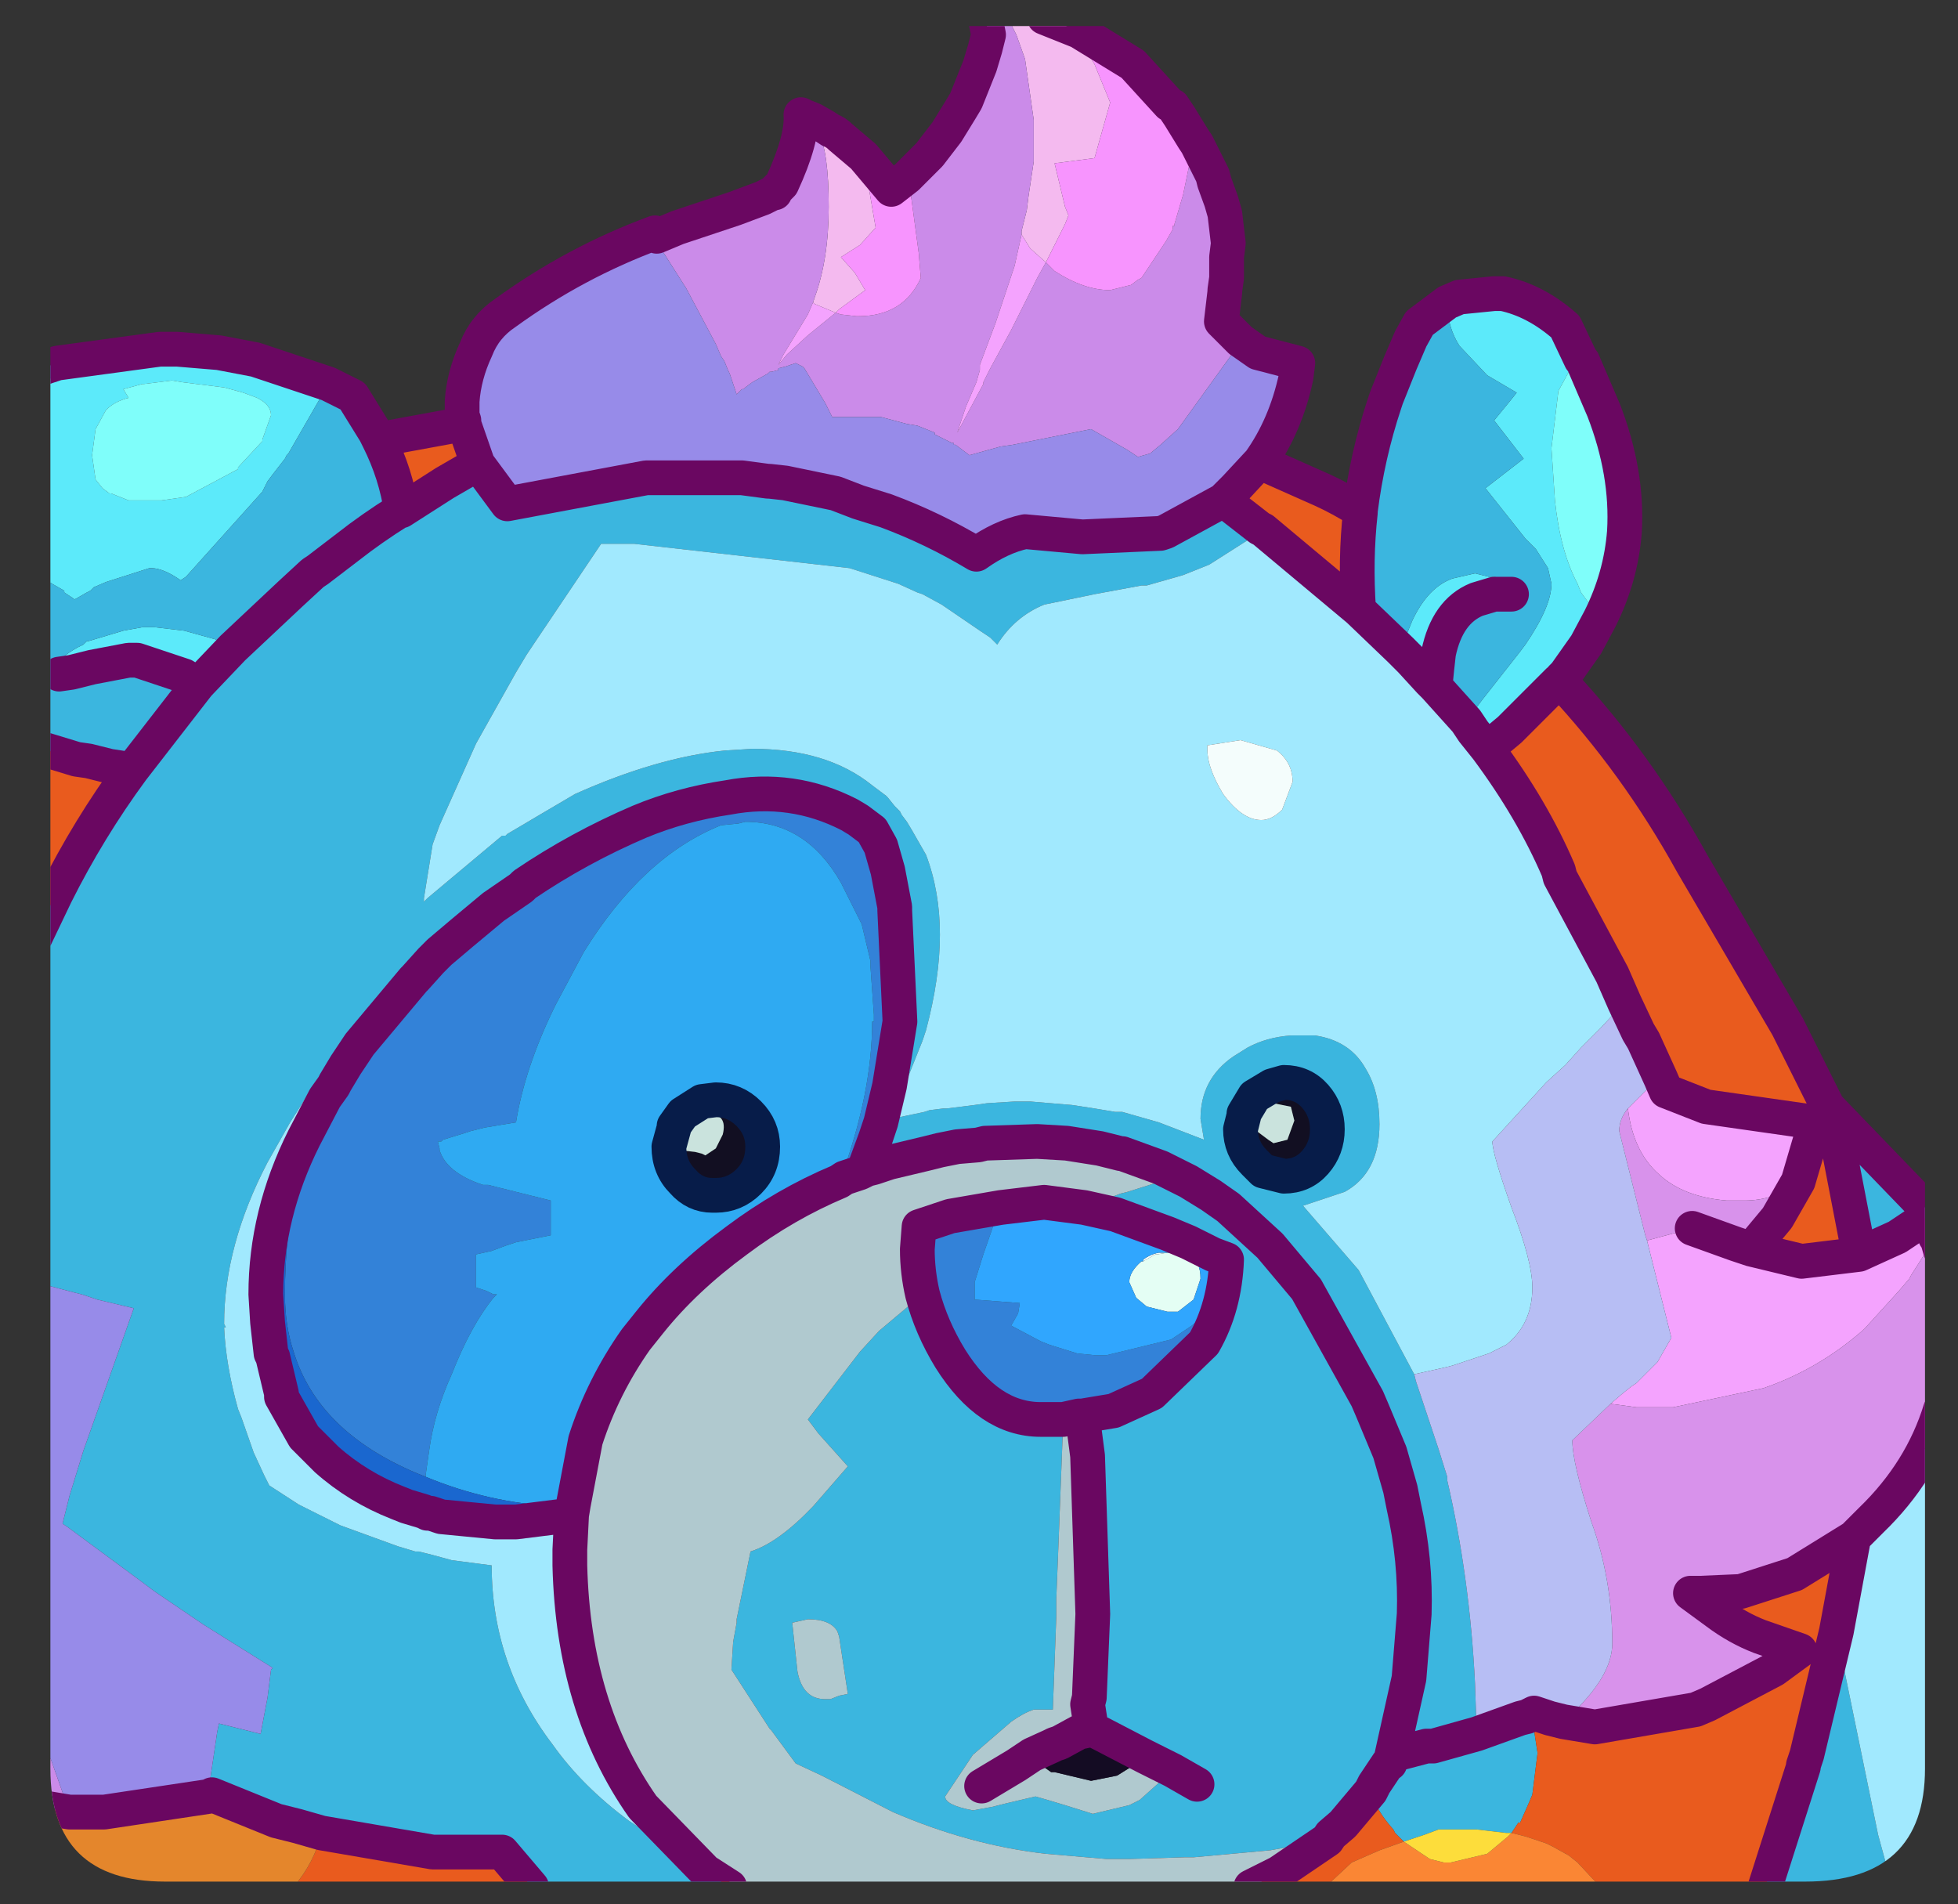 <?xml version="1.0" encoding="UTF-8" standalone="no"?>
<svg xmlns:ffdec="https://www.free-decompiler.com/flash" xmlns:xlink="http://www.w3.org/1999/xlink" ffdec:objectType="frame" height="54.8px" width="56.35px" xmlns="http://www.w3.org/2000/svg">
  <rect width="100%" height="100%" fill="#333333" stroke="none"/>
  <g transform="matrix(1.0, 0.0, 0.0, 1.0, 1.45, 0.75)">
    <clipPath id="clipPath0" transform="matrix(1.0, 0.0, 0.0, 1.0, 0.0, 0.0)">
      <path d="M50.5 0.0 Q53.95 0.0 53.95 3.3 L53.95 50.15 Q53.95 53.4 50.5 53.4 L3.3 53.4 Q0.0 53.4 0.0 50.15 L0.0 3.3 Q0.0 0.0 3.3 0.0 L50.5 0.0" fill="#000000" fill-rule="evenodd" stroke="none"/>
    </clipPath>
    <g clip-path="url(#clipPath0)">
      <use ffdec:characterId="2" height="54.8" transform="matrix(1.0, 0.0, 0.0, 1.0, -1.45, -0.75)" width="56.35" xlink:href="#shape1"/>
    </g>
    <use ffdec:characterId="3" height="53.4" transform="matrix(1.0, 0.0, 0.0, 1.0, 0.0, 0.0)" width="53.95" xlink:href="#shape2"/>
  </g>
  <defs>
    <g id="shape1" transform="matrix(1.0, 0.0, 0.0, 1.0, 1.45, 0.75)">
      <path d="M21.95 7.95 L22.0 7.8 Q22.4 6.7 22.4 5.2 22.4 3.6 22.1 3.05 L22.0 2.9 21.95 2.7 22.3 2.9 22.45 3.0 Q22.6 3.05 22.75 3.2 L23.4 3.75 23.75 5.8 23.3 6.3 22.75 6.65 23.15 7.1 23.45 7.6 22.7 8.15 22.6 8.25 22.0 8.0 21.95 7.95 M27.95 6.0 L27.95 5.9 28.1 5.3 28.15 4.9 28.3 3.9 28.3 3.4 28.3 2.8 28.3 2.7 28.05 0.95 27.8 0.25 27.55 -0.25 28.6 -0.25 29.6 0.15 29.55 0.25 30.05 1.1 30.5 2.2 30.05 3.8 28.9 3.95 29.2 5.2 29.3 5.45 29.2 5.7 28.65 6.8 28.2 6.4 27.95 6.0" fill="#f5bbf0" fill-rule="evenodd" stroke="none"/>
      <path d="M26.9 -0.25 L27.55 -0.25 27.8 0.25 28.05 0.95 28.3 2.7 28.3 2.8 28.3 3.4 28.3 3.9 28.15 4.9 28.1 5.3 27.95 5.9 27.95 6.0 27.75 6.9 27.2 8.55 26.75 9.75 26.75 9.9 26.65 10.25 26.35 10.95 26.2 11.4 26.1 11.7 26.85 10.3 26.85 10.25 27.0 9.95 27.05 9.85 27.65 8.75 28.4 7.25 28.65 6.8 28.9 7.05 Q29.75 7.6 30.5 7.6 L31.1 7.45 31.3 7.3 31.4 7.25 32.1 6.2 32.3 5.85 32.3 5.75 32.35 5.75 32.35 5.7 32.6 4.85 32.9 3.4 32.9 3.25 33.0 3.4 33.45 4.3 33.5 4.5 33.7 5.05 33.8 5.4 33.9 6.25 33.85 6.65 33.85 7.25 33.8 7.6 33.8 7.65 33.7 8.5 34.25 9.05 34.1 9.3 34.0 9.45 32.45 11.6 31.95 12.05 31.65 12.3 31.3 12.4 31.0 12.2 29.95 11.6 29.7 11.65 27.7 12.05 27.35 12.1 26.45 12.35 26.05 12.05 26.0 12.05 26.0 12.0 25.95 12.0 25.45 11.75 25.45 11.7 24.95 11.5 24.65 11.45 23.9 11.25 23.25 11.25 22.5 11.25 22.3 10.85 21.7 9.85 21.65 9.8 21.55 9.75 21.45 9.7 21.15 9.8 20.95 9.85 20.95 9.9 20.75 9.95 20.7 9.95 20.65 10.0 20.2 10.25 20.0 10.4 19.95 10.45 19.9 10.45 19.75 10.6 19.55 10.0 19.5 9.9 19.4 9.65 19.3 9.5 19.15 9.15 18.3 7.55 17.6 6.45 17.45 6.05 18.05 5.8 19.7 5.25 20.5 4.95 19.7 5.25 18.05 5.8 17.45 6.05 17.4 5.95 17.8 5.8 17.95 5.8 20.4 4.75 20.8 4.8 20.5 4.95 20.6 4.9 20.85 4.8 21.2 4.55 21.95 3.35 22.0 3.1 22.0 2.9 22.1 3.05 Q22.4 3.6 22.4 5.2 22.4 6.7 22.0 7.8 L21.95 7.95 21.8 8.3 21.1 9.45 20.95 9.75 21.2 9.45 21.8 8.9 22.6 8.25 22.75 8.3 23.2 8.35 23.25 8.35 Q24.55 8.35 25.05 7.25 L25.0 6.65 25.0 6.6 24.75 4.75 24.65 4.35 25.3 3.7 25.8 3.05 26.2 2.4 26.35 2.15 26.75 1.15 26.9 0.65 27.0 0.25 26.9 -0.25 M-0.95 51.15 L-0.95 48.3 -0.05 49.7 0.55 51.4 -0.35 51.25 -0.95 51.15 M-0.95 35.8 L-0.95 33.35 -0.7 34.45 -0.3 36.1 -0.25 36.2 -0.95 35.8 M20.5 5.0 L20.5 5.3 20.75 5.05 20.5 5.0" fill="#cc8cea" fill-rule="evenodd" stroke="none"/>
      <path d="M40.2 7.95 L40.55 7.8 41.55 7.7 41.8 7.7 Q42.75 7.9 43.6 8.65 L44.05 9.6 44.1 9.65 43.7 9.95 43.4 10.5 43.2 12.15 43.3 13.65 Q43.45 15.1 43.95 16.05 L44.05 16.3 44.6 17.05 44.2 17.8 43.6 18.65 43.5 18.75 43.45 18.85 43.4 18.85 43.35 18.9 42.0 20.25 41.4 20.75 41.35 20.8 40.95 20.3 40.75 20.0 41.2 19.4 42.3 18.0 42.45 17.8 Q43.2 16.7 43.2 16.05 L43.1 15.6 42.75 15.05 42.45 14.75 41.3 13.3 42.4 12.45 41.55 11.35 42.0 10.8 42.2 10.55 41.35 10.05 40.55 9.2 Q40.2 8.65 40.2 7.95 M-0.95 15.3 L-0.95 13.15 -0.3 11.05 -0.2 10.7 -0.2 10.6 0.2 9.7 3.15 9.3 3.65 9.3 4.85 9.4 5.9 9.6 8.0 10.3 6.85 12.3 6.8 12.35 6.75 12.45 6.4 12.9 6.25 13.1 6.1 13.4 3.9 15.85 3.75 15.95 Q3.25 15.6 2.9 15.6 L2.85 15.6 1.6 16.0 1.25 16.15 1.15 16.25 1.05 16.3 0.7 16.5 0.4 16.3 0.4 16.25 0.05 16.05 -0.45 15.7 -0.95 15.3 M38.85 17.95 L39.2 17.1 Q39.65 16.15 40.35 15.9 L41.0 15.75 41.4 15.85 41.55 15.85 42.05 15.95 42.05 16.35 41.55 16.35 41.05 16.5 Q40.2 16.85 39.95 18.05 L39.9 18.5 39.85 19.0 39.7 18.85 39.15 18.25 38.85 17.95 M5.25 17.9 L4.25 18.95 3.85 18.7 2.65 18.3 2.5 18.25 2.25 18.25 1.2 18.45 1.0 18.5 0.6 18.6 0.25 18.65 0.05 18.55 Q0.3 18.1 0.95 17.8 L1.0 17.75 1.05 17.7 1.1 17.7 2.1 17.4 2.65 17.3 3.0 17.3 3.85 17.4 4.75 17.65 5.25 17.9 M1.2 12.35 L1.3 13.05 1.5 13.3 1.7 13.45 1.75 13.45 2.25 13.65 2.6 13.65 2.9 13.65 3.2 13.65 3.9 13.55 5.4 12.75 5.4 12.7 6.05 12.0 6.1 11.95 6.1 11.9 6.35 11.2 Q6.35 10.9 5.95 10.7 L5.55 10.55 5.0 10.4 3.8 10.25 3.5 10.2 2.7 10.3 2.65 10.3 2.1 10.45 2.25 10.7 Q1.85 10.8 1.6 11.05 L1.3 11.6 1.2 12.35" fill="#5cebfb" fill-rule="evenodd" stroke="none"/>
      <path d="M51.15 31.1 L53.95 34.0 52.0 35.05 51.45 32.2 51.15 31.15 51.15 31.1 M53.1 53.55 L49.35 53.55 50.45 50.1 50.45 50.05 50.55 49.75 51.4 46.2 52.6 52.05 52.9 53.15 53.1 53.55 M19.55 53.55 L13.85 53.55 13.0 52.55 11.7 52.55 11.0 52.55 7.8 52.0 7.1 51.8 6.5 51.65 4.65 50.9 4.6 50.45 4.8 49.1 4.85 48.85 6.05 49.15 6.25 48.1 6.35 47.3 6.4 47.25 5.2 46.5 4.4 46.0 3.0 45.05 2.6 44.75 0.5 43.2 0.35 43.1 0.55 42.3 0.95 41.0 2.4 36.9 1.35 36.65 0.9 36.5 0.7 36.45 -0.25 36.2 -0.3 36.1 -0.7 34.45 -0.95 33.35 -0.95 27.3 0.15 25.0 Q1.1 23.1 2.35 21.4 L4.25 18.95 2.35 21.4 1.7 21.3 1.1 21.15 0.75 21.1 -0.4 20.75 -0.95 20.6 -0.95 15.3 -0.45 15.7 0.05 16.05 0.4 16.25 0.4 16.3 0.7 16.5 1.05 16.3 1.15 16.25 1.25 16.15 1.6 16.0 2.85 15.6 2.9 15.6 Q3.25 15.6 3.75 15.95 L3.9 15.85 6.1 13.4 6.25 13.1 6.4 12.9 6.75 12.45 6.8 12.35 6.85 12.3 8.0 10.3 8.7 10.65 9.35 11.7 9.45 11.9 Q9.95 12.9 10.1 13.95 L11.35 13.15 12.3 12.6 13.15 13.75 17.15 13.0 19.9 13.0 20.65 13.1 20.7 13.1 21.15 13.15 22.6 13.45 23.25 13.7 24.05 13.95 Q25.4 14.45 26.65 15.2 27.35 14.7 28.05 14.55 L29.7 14.7 31.95 14.6 32.1 14.55 33.75 13.65 33.9 13.75 34.7 14.6 34.45 14.8 33.35 15.5 32.6 15.8 31.9 16.0 31.55 16.1 31.4 16.1 30.05 16.35 28.6 16.65 Q27.75 17.0 27.25 17.8 L27.05 17.6 26.75 17.4 25.65 16.65 25.1 16.35 24.95 16.3 24.4 16.05 23.0 15.6 16.8 14.9 16.5 14.9 15.85 14.9 13.9 17.8 13.7 18.1 13.4 18.6 12.25 20.65 11.2 23.0 11.0 23.55 10.75 25.1 10.75 25.2 10.85 25.1 13.0 23.3 13.1 23.3 13.15 23.25 14.25 22.6 15.1 22.1 Q17.45 21.05 19.4 20.85 L20.2 20.8 Q22.35 20.8 23.65 21.85 L24.05 22.15 24.1 22.2 24.3 22.45 24.4 22.55 24.45 22.6 24.5 22.7 24.65 22.9 24.8 23.15 25.2 23.85 Q25.6 24.9 25.6 26.15 25.6 27.4 25.2 28.9 L25.1 29.2 24.2 31.45 25.15 31.25 25.3 31.2 25.7 31.15 25.8 31.15 26.6 31.05 26.95 31.0 27.75 30.95 28.2 30.95 29.4 31.05 30.05 31.15 30.65 31.25 30.85 31.25 31.9 31.55 33.2 32.05 33.1 31.45 Q33.1 30.3 34.05 29.65 L34.45 29.4 Q35.0 29.1 35.7 29.05 L36.05 29.05 36.4 29.05 Q37.4 29.2 37.85 30.0 38.25 30.65 38.25 31.6 38.25 33.0 37.25 33.55 L36.05 33.95 37.65 35.8 39.25 38.8 39.3 39.0 39.95 40.95 40.2 41.75 40.2 41.85 Q40.85 44.65 41.0 47.7 L41.05 49.15 42.3 48.7 42.5 48.65 42.7 49.05 42.8 49.7 42.65 50.9 42.5 51.25 42.3 51.7 42.25 51.7 42.05 52.0 41.9 52.0 41.05 51.9 40.8 51.9 40.25 51.9 40.0 51.9 39.95 51.9 39.55 52.05 38.95 52.25 38.7 52.0 38.65 51.9 Q38.15 51.35 38.0 50.8 L37.2 51.75 36.85 52.05 36.75 52.2 35.1 52.5 32.9 52.7 32.85 52.7 32.7 52.7 32.65 52.7 31.05 52.75 30.6 52.75 30.4 52.75 28.65 52.6 Q26.45 52.35 24.25 51.4 L22.2 50.35 21.45 50.0 20.75 49.05 20.7 49.0 19.6 47.3 19.65 46.5 19.75 45.95 19.75 45.85 20.15 43.9 Q20.95 43.65 21.95 42.6 L22.95 41.45 22.1 40.5 21.8 40.1 23.3 38.15 23.85 37.55 25.1 36.5 Q25.35 37.45 25.9 38.35 27.0 40.1 28.5 40.1 L28.6 40.1 29.15 40.1 29.0 44.0 28.95 45.25 28.95 45.75 28.85 48.45 28.3 48.45 Q28.0 48.55 27.65 48.8 L26.55 49.75 25.75 50.95 Q25.75 51.2 26.55 51.35 L27.1 51.25 27.5 51.15 28.35 50.95 28.7 51.05 29.2 51.2 30.0 51.45 31.05 51.2 31.35 51.05 32.3 50.2 31.5 49.8 30.25 49.15 29.95 49.0 29.95 48.95 29.85 48.3 29.9 48.1 30.0 45.7 29.85 41.15 29.7 40.0 30.6 39.85 31.7 39.35 33.2 37.9 Q33.8 36.85 33.85 35.5 L33.45 35.35 32.95 35.1 32.85 35.05 32.75 35.0 32.15 34.75 30.65 34.2 29.75 34.0 30.4 33.75 30.8 33.6 31.0 33.55 31.95 33.25 32.75 33.25 31.95 32.85 30.85 32.45 30.8 32.45 30.2 32.3 29.25 32.15 28.4 32.1 26.9 32.15 26.7 32.2 26.1 32.25 25.6 32.35 25.2 32.45 24.15 32.7 23.7 32.85 23.5 32.9 23.4 32.95 23.75 32.0 23.85 31.7 23.9 31.55 24.15 30.5 24.45 28.65 24.3 25.45 24.3 25.35 24.1 24.3 23.9 23.6 23.65 23.15 23.25 22.85 23.0 22.7 Q21.35 21.85 19.5 22.2 18.15 22.4 16.95 22.9 15.2 23.65 13.65 24.7 L13.55 24.8 12.75 25.35 11.85 26.1 11.2 26.65 10.95 26.9 10.5 27.4 10.45 27.45 8.9 29.3 8.55 29.1 8.45 29.2 7.95 29.9 6.9 31.55 6.25 32.7 Q5.0 35.1 5.0 37.35 L5.05 37.45 5.0 37.45 Q5.05 38.55 5.4 39.8 L5.5 40.05 5.85 41.05 6.15 41.7 6.3 42.0 7.15 42.55 7.75 42.85 8.35 43.15 10.0 43.75 10.5 43.9 10.6 43.9 11.0 44.0 11.55 44.15 12.7 44.3 Q12.7 47.15 14.45 49.45 15.3 50.65 16.65 51.65 L18.85 53.1 19.55 53.55 M-0.95 13.15 L-0.95 10.15 -0.65 10.0 -0.1 9.8 0.2 9.7 -0.2 10.6 -0.2 10.7 -0.3 11.05 -0.95 13.15 M40.2 7.95 Q40.2 8.65 40.55 9.2 L41.35 10.05 42.2 10.55 42.0 10.8 41.55 11.35 42.4 12.45 41.3 13.3 42.45 14.75 42.75 15.05 43.1 15.6 43.2 16.05 Q43.2 16.7 42.45 17.8 L42.3 18.0 41.2 19.4 40.75 20.0 39.85 19.0 39.9 18.5 39.95 18.05 Q40.2 16.85 41.05 16.5 L41.55 16.35 42.05 16.35 42.05 15.95 41.55 15.85 41.4 15.85 41.0 15.75 40.35 15.9 Q39.65 16.15 39.2 17.1 L38.85 17.95 37.65 16.8 Q37.55 15.35 37.7 14.0 L37.7 13.95 Q37.9 12.35 38.4 10.85 L38.45 10.7 38.85 9.7 39.15 9.0 39.4 8.55 40.2 7.95 M5.25 17.9 L6.9 16.35 7.55 15.75 7.7 15.65 8.55 15.0 Q9.25 14.45 10.05 13.95 L10.1 13.95 10.05 13.95 Q9.25 14.45 8.55 15.0 L7.7 15.65 7.55 15.75 6.9 16.35 5.25 17.9 4.75 17.65 3.85 17.4 3.0 17.3 2.65 17.3 2.1 17.4 1.1 17.7 1.05 17.7 1.0 17.75 0.95 17.8 Q0.3 18.1 0.05 18.55 L0.25 18.65 0.6 18.6 1.0 18.5 1.2 18.45 2.25 18.25 2.5 18.25 2.65 18.3 3.85 18.7 4.25 18.95 5.25 17.9 M38.05 39.85 L37.9 39.5 36.15 36.35 35.1 35.1 33.9 34.0 33.4 33.65 32.75 33.25 33.4 33.65 33.9 34.0 35.1 35.1 36.15 36.35 37.9 39.5 38.05 39.85 38.05 39.95 Q38.05 40.85 38.45 41.85 L38.75 42.35 38.95 42.6 38.85 42.1 38.55 41.05 38.05 39.85 M41.05 49.15 L39.8 49.5 39.6 49.5 38.65 49.75 38.6 49.8 39.1 47.55 39.25 45.7 Q39.3 44.15 38.95 42.6 39.3 44.15 39.25 45.7 L39.1 47.55 38.6 49.8 38.65 49.75 39.6 49.5 39.8 49.5 41.05 49.15 M38.1 50.6 L38.0 50.8 38.1 50.6 38.5 50.0 38.4 50.15 38.1 50.6 M38.6 49.8 L38.55 50.0 38.5 50.0 38.55 50.0 38.6 49.8 M36.4 30.8 Q36.05 30.4 35.5 30.4 L35.15 30.5 34.65 30.8 34.35 31.3 34.35 31.35 34.25 31.75 Q34.25 32.3 34.65 32.7 L34.9 32.95 35.5 33.1 Q36.05 33.1 36.4 32.7 36.75 32.3 36.75 31.75 36.75 31.2 36.4 30.8 M33.0 50.6 L32.3 50.2 33.0 50.6 M22.65 46.2 Q22.45 45.85 21.8 45.85 L21.35 45.95 21.5 47.35 Q21.65 48.15 22.3 48.15 L22.45 48.15 22.7 48.05 22.95 48.0 22.7 46.35 22.65 46.2" fill="#3bb7e0" fill-rule="evenodd" stroke="none"/>
      <path d="M44.1 9.65 L44.7 11.05 Q45.4 12.85 45.3 14.55 45.2 15.85 44.6 17.05 L44.05 16.3 43.95 16.05 Q43.45 15.1 43.3 13.65 L43.2 12.15 43.4 10.5 43.7 9.95 44.1 9.65 M1.2 12.35 L1.3 11.6 1.6 11.05 Q1.85 10.8 2.25 10.7 L2.1 10.45 2.65 10.3 2.7 10.3 3.5 10.2 3.8 10.25 5.0 10.4 5.55 10.55 5.95 10.7 Q6.35 10.9 6.35 11.2 L6.1 11.9 6.1 11.95 6.05 12.0 5.4 12.7 5.4 12.75 3.9 13.55 3.2 13.65 2.9 13.65 2.6 13.65 2.25 13.65 1.75 13.45 1.7 13.45 1.5 13.3 1.3 13.05 1.2 12.35" fill="#80fffb" fill-rule="evenodd" stroke="none"/>
      <path d="M43.45 18.85 Q45.65 21.2 47.25 24.1 L50.0 28.8 51.15 31.1 51.15 31.15 51.45 32.2 52.0 35.05 52.05 35.35 50.4 35.55 48.95 35.2 49.7 34.3 50.3 33.25 50.8 31.55 47.65 31.1 46.5 30.65 46.35 30.3 45.85 29.2 45.7 28.95 45.3 28.1 44.95 27.3 43.45 24.5 43.4 24.3 Q42.65 22.55 41.35 20.8 L41.4 20.75 42.0 20.25 43.35 18.9 43.4 18.85 43.45 18.85 M49.35 53.55 L44.6 53.55 43.95 52.85 43.7 52.65 43.25 52.4 43.05 52.3 42.45 52.1 42.05 52.0 42.25 51.7 42.3 51.7 42.5 51.25 42.65 50.9 42.8 49.7 42.7 49.05 42.5 48.65 42.7 48.55 43.15 48.7 43.55 48.8 44.45 48.95 47.35 48.45 47.7 48.3 49.6 47.3 50.35 46.75 49.2 46.35 Q48.55 46.1 47.95 45.65 L47.2 45.1 47.5 45.1 48.65 45.05 50.2 44.55 51.9 43.5 51.4 46.2 50.55 49.75 50.45 50.05 50.45 50.1 49.35 53.55 M36.7 53.55 L34.55 53.55 35.35 53.15 36.75 52.2 36.85 52.05 37.2 51.75 38.0 50.8 Q38.15 51.35 38.65 51.9 L38.7 52.0 38.95 52.25 38.25 52.5 37.45 52.85 36.7 53.55 M19.9 53.55 L19.55 53.55 18.85 53.1 19.9 53.55 M13.85 53.55 L7.0 53.55 Q7.6 52.85 7.8 52.0 L11.0 52.55 11.7 52.55 13.0 52.55 13.85 53.55 M0.45 53.55 L-0.95 53.55 -0.95 51.15 -0.35 51.25 Q-0.35 52.45 0.45 53.55 M-0.95 27.3 L-0.95 20.6 -0.4 20.75 0.75 21.1 1.1 21.15 1.7 21.3 2.35 21.4 Q1.1 23.1 0.15 25.0 L-0.95 27.3 M9.45 11.9 L11.9 11.45 12.3 12.6 11.35 13.15 10.1 13.95 Q9.95 12.9 9.45 11.9 M34.8 12.55 L36.6 13.35 Q37.15 13.6 37.7 13.95 L37.7 14.0 Q37.55 15.35 37.65 16.8 L34.9 14.5 34.8 14.45 34.7 14.6 33.9 13.75 33.75 13.65 34.1 13.3 34.75 12.6 34.8 12.55 M38.05 39.85 L38.55 41.05 38.85 42.1 38.95 42.6 38.75 42.35 38.45 41.85 Q38.05 40.85 38.05 39.95 L38.05 39.85 M34.8 14.45 L33.9 13.75 34.8 14.45" fill="#ea5b1e" fill-rule="evenodd" stroke="none"/>
      <path d="M53.95 34.0 L54.4 34.5 54.4 35.25 54.3 34.9 54.25 34.85 54.05 34.25 53.15 34.85 52.05 35.35 52.0 35.05 53.95 34.0 M54.4 39.8 L54.4 53.55 53.1 53.55 52.9 53.15 52.6 52.05 51.4 46.2 51.9 43.5 52.4 43.0 Q53.85 41.6 54.4 39.8 M40.75 20.0 L40.95 20.3 41.35 20.8 Q42.65 22.55 43.4 24.3 L43.45 24.5 44.95 27.3 45.3 28.1 44.6 28.85 44.05 29.4 43.6 29.9 43.05 30.4 41.5 32.1 Q41.5 32.45 42.05 34.0 42.65 35.55 42.65 36.3 42.65 37.35 41.9 37.95 L41.4 38.2 40.35 38.55 40.15 38.6 39.25 38.8 37.65 35.8 36.05 33.95 37.25 33.55 Q38.25 33.0 38.25 31.6 38.25 30.65 37.85 30.0 37.4 29.2 36.4 29.05 L36.05 29.05 35.7 29.05 Q35.0 29.1 34.45 29.4 L34.05 29.65 Q33.1 30.3 33.1 31.45 L33.2 32.05 31.9 31.55 30.85 31.25 30.65 31.25 30.05 31.15 29.4 31.05 28.2 30.95 27.75 30.95 26.95 31.0 26.6 31.05 25.8 31.15 25.7 31.15 25.3 31.2 25.15 31.25 24.2 31.45 25.1 29.2 25.2 28.9 Q25.6 27.4 25.6 26.15 25.6 24.9 25.2 23.85 L24.8 23.15 24.65 22.9 24.5 22.7 24.45 22.6 24.4 22.55 24.3 22.45 24.1 22.2 24.05 22.15 23.65 21.85 Q22.35 20.8 20.2 20.8 L19.4 20.85 Q17.45 21.05 15.1 22.1 L14.25 22.6 13.15 23.25 13.1 23.3 13.0 23.3 10.85 25.1 10.75 25.2 10.75 25.1 11.0 23.55 11.2 23.0 12.25 20.65 13.4 18.6 13.7 18.1 13.9 17.8 15.85 14.9 16.5 14.9 16.8 14.9 23.0 15.6 24.4 16.05 24.95 16.3 25.1 16.35 25.65 16.65 26.75 17.4 27.05 17.6 27.25 17.8 Q27.75 17.0 28.6 16.65 L30.05 16.35 31.4 16.1 31.55 16.1 31.9 16.0 32.6 15.8 33.35 15.5 34.45 14.8 34.7 14.6 34.8 14.45 34.9 14.5 37.65 16.8 38.85 17.95 39.15 18.25 39.7 18.85 39.85 19.0 40.75 20.0 M35.3 20.85 L34.25 20.55 33.3 20.7 33.3 20.85 Q33.3 21.35 33.75 22.1 34.3 22.85 34.85 22.85 35.15 22.85 35.45 22.55 L35.75 21.75 Q35.75 21.2 35.3 20.85 M18.85 53.1 L16.65 51.65 Q15.3 50.65 14.45 49.45 12.7 47.15 12.7 44.3 L11.55 44.15 11.0 44.0 10.6 43.9 10.5 43.9 10.0 43.75 8.35 43.15 7.75 42.85 7.15 42.55 6.3 42.0 6.15 41.7 5.85 41.05 5.5 40.05 5.4 39.8 Q5.05 38.55 5.0 37.45 L5.05 37.45 5.0 37.35 Q5.0 35.1 6.25 32.7 L6.9 31.55 7.95 29.9 8.45 29.2 8.55 29.1 8.9 29.3 8.6 29.75 8.5 29.9 8.35 30.15 8.2 30.4 8.15 30.5 7.9 30.85 7.3 32.0 Q6.2 34.2 6.2 36.5 L6.25 37.3 6.35 38.2 6.4 38.3 6.65 39.35 6.65 39.45 7.3 40.6 7.75 41.05 7.95 41.25 Q8.85 42.05 10.0 42.5 L10.25 42.6 10.75 42.75 10.85 42.8 10.95 42.8 11.25 42.9 12.8 43.05 13.4 43.05 15.0 42.85 14.95 43.85 14.95 44.3 Q15.05 48.4 17.05 51.25 L18.85 53.1" fill="#a2eaff" fill-rule="evenodd" stroke="none"/>
      <path d="M22.6 8.25 L21.8 8.9 21.2 9.45 20.95 9.75 21.1 9.45 21.8 8.3 21.95 7.95 22.0 8.0 22.6 8.25 M28.65 6.8 L28.4 7.25 27.65 8.75 27.05 9.85 27.0 9.95 26.85 10.25 26.85 10.3 26.1 11.7 26.2 11.4 26.35 10.95 26.65 10.25 26.75 9.9 26.75 9.75 27.2 8.55 27.75 6.9 27.95 6.0 28.2 6.4 28.65 6.8 M46.35 30.3 L46.5 30.65 47.65 31.1 50.8 31.55 50.3 33.25 Q49.65 33.8 48.75 33.8 L48.25 33.8 Q47.0 33.7 46.3 33.05 45.55 32.4 45.4 31.15 L45.95 30.6 46.35 30.3 M48.95 35.2 L50.4 35.55 52.05 35.35 53.15 34.85 54.05 34.25 54.25 34.85 53.55 35.95 53.5 36.05 53.2 36.4 52.2 37.5 Q50.9 38.65 49.3 39.2 L46.7 39.75 45.9 39.75 45.75 39.75 45.65 39.75 44.9 39.65 45.25 39.35 45.5 39.15 45.65 39.05 46.25 38.45 46.65 37.75 45.95 34.95 47.25 34.6 48.5 35.05 48.95 35.2" fill="#f5a4ff" fill-rule="evenodd" stroke="none"/>
      <path d="M54.4 35.25 L54.4 39.8 Q53.85 41.6 52.4 43.0 L51.9 43.5 50.2 44.55 48.65 45.05 47.5 45.1 47.2 45.1 47.95 45.65 Q48.55 46.1 49.2 46.35 L50.35 46.75 49.6 47.3 47.7 48.3 47.35 48.45 44.45 48.95 43.55 48.8 43.7 48.65 Q44.95 47.5 44.95 46.55 44.95 44.7 44.35 43.05 43.8 41.35 43.8 40.7 L44.9 39.65 45.65 39.75 45.75 39.75 45.9 39.75 46.7 39.75 49.3 39.2 Q50.9 38.65 52.2 37.5 L53.2 36.4 53.5 36.05 53.55 35.95 54.25 34.85 54.3 34.9 54.4 35.25 M50.3 33.25 L49.7 34.3 48.95 35.2 48.5 35.05 47.25 34.6 45.95 34.95 45.9 34.8 45.15 31.8 Q45.15 31.45 45.4 31.15 45.55 32.4 46.3 33.05 47.0 33.7 48.25 33.8 L48.75 33.8 Q49.65 33.8 50.3 33.25" fill="#d993ec" fill-rule="evenodd" stroke="none"/>
      <path d="M45.3 28.1 L45.7 28.95 45.85 29.2 46.35 30.3 45.95 30.6 45.4 31.15 Q45.15 31.45 45.15 31.8 L45.9 34.8 45.95 34.95 46.65 37.75 46.25 38.45 45.65 39.05 45.5 39.15 45.25 39.35 44.9 39.65 43.8 40.7 Q43.8 41.35 44.35 43.05 44.95 44.7 44.95 46.55 44.95 47.5 43.7 48.65 L43.55 48.8 43.15 48.7 42.7 48.55 42.5 48.65 42.3 48.7 41.05 49.15 41.0 47.7 Q40.85 44.65 40.2 41.85 L40.2 41.75 39.95 40.95 39.3 39.0 39.25 38.8 40.15 38.6 40.35 38.55 41.4 38.2 41.9 37.95 Q42.65 37.35 42.65 36.3 42.65 35.55 42.05 34.0 41.5 32.45 41.5 32.1 L43.05 30.4 43.6 29.9 44.05 29.4 44.6 28.85 45.3 28.1" fill="#b8bff5" fill-rule="evenodd" stroke="none"/>
      <path d="M24.65 4.35 L24.75 4.75 25.0 6.6 25.0 6.65 25.05 7.25 Q24.55 8.35 23.25 8.35 L23.2 8.35 22.75 8.3 22.6 8.25 22.7 8.15 23.45 7.6 23.15 7.1 22.75 6.65 23.3 6.3 23.75 5.8 23.4 3.75 24.2 4.7 24.65 4.35 M32.9 3.25 L32.9 3.4 32.6 4.85 32.35 5.7 32.35 5.75 32.3 5.75 32.3 5.85 32.1 6.2 31.4 7.25 31.3 7.3 31.1 7.45 30.5 7.6 Q29.75 7.6 28.9 7.05 L28.65 6.8 29.2 5.7 29.3 5.45 29.2 5.2 28.9 3.95 30.05 3.8 30.5 2.2 30.05 1.1 29.55 0.25 29.6 0.15 31.15 1.1 32.2 2.25 32.3 2.3 32.5 2.6 32.9 3.25" fill="#f895ff" fill-rule="evenodd" stroke="none"/>
      <path d="M17.45 6.05 L17.6 6.45 18.3 7.55 19.15 9.15 19.3 9.5 19.4 9.65 19.5 9.9 19.55 10.0 19.75 10.6 19.9 10.45 19.95 10.45 20.0 10.4 20.2 10.25 20.65 10.0 20.7 9.95 20.75 9.95 20.95 9.9 20.95 9.85 21.15 9.8 21.45 9.7 21.55 9.75 21.65 9.8 21.7 9.85 22.3 10.85 22.5 11.25 23.25 11.25 23.9 11.25 24.65 11.45 24.95 11.5 25.45 11.7 25.45 11.75 25.95 12.0 26.0 12.0 26.0 12.05 26.05 12.05 26.45 12.35 27.35 12.1 27.7 12.05 29.7 11.65 29.95 11.6 31.0 12.2 31.3 12.4 31.65 12.3 31.95 12.05 32.45 11.6 34.0 9.45 34.1 9.3 34.25 9.05 34.75 9.4 35.9 9.7 35.85 10.1 Q35.55 11.5 34.8 12.55 L34.75 12.6 34.1 13.3 33.75 13.65 32.1 14.55 31.95 14.6 29.7 14.7 28.05 14.55 Q27.35 14.7 26.65 15.2 25.4 14.45 24.05 13.95 L23.25 13.7 22.6 13.45 21.15 13.15 20.7 13.1 20.65 13.1 19.9 13.0 17.15 13.0 13.15 13.75 12.3 12.6 11.9 11.45 11.9 11.35 11.85 11.2 11.85 10.8 Q11.9 10.05 12.25 9.3 12.5 8.65 13.1 8.25 15.1 6.8 17.4 5.95 L17.45 6.05 M-0.95 48.3 L-0.95 35.8 -0.25 36.2 0.7 36.45 0.9 36.5 1.35 36.65 2.4 36.9 0.95 41.0 0.55 42.3 0.35 43.1 0.5 43.2 2.6 44.75 3.0 45.05 4.4 46.0 5.2 46.5 6.4 47.25 6.35 47.3 6.25 48.1 6.05 49.15 4.85 48.85 4.8 49.1 4.6 50.45 4.65 50.9 4.55 50.95 1.55 51.4 1.35 51.4 0.8 51.4 0.55 51.4 -0.05 49.7 -0.95 48.3" fill="#988cea" fill-rule="evenodd" stroke="none"/>
      <path d="M8.9 29.3 L10.45 27.45 10.5 27.4 10.95 26.9 11.2 26.65 11.85 26.1 12.75 25.35 13.55 24.8 13.65 24.7 Q15.2 23.65 16.95 22.9 18.15 22.4 19.5 22.2 21.35 21.85 23.0 22.7 L23.25 22.85 23.65 23.15 23.9 23.6 24.1 24.3 24.3 25.35 24.3 25.45 24.45 28.65 24.15 30.5 23.9 31.55 23.85 31.7 23.75 32.0 23.4 32.95 23.3 33.0 22.85 33.15 22.75 33.15 Q23.65 30.7 23.65 28.65 L23.7 28.65 23.7 28.45 23.6 27.05 23.6 26.9 23.35 25.85 22.75 24.65 Q21.75 22.9 20.0 22.9 L19.8 22.95 19.3 23.0 Q17.05 23.9 15.35 26.65 L14.55 28.15 14.5 28.25 Q13.65 30.0 13.4 31.55 L12.5 31.7 12.1 31.8 11.95 31.85 11.3 32.05 11.25 32.1 11.15 32.1 11.2 32.3 11.2 32.35 Q11.4 33.0 12.45 33.35 L12.6 33.35 14.4 33.8 14.4 34.8 13.4 35.0 13.1 35.1 12.7 35.25 12.25 35.35 12.25 36.3 12.55 36.4 12.75 36.5 12.85 36.5 12.75 36.6 Q12.1 37.4 11.55 38.8 11.05 39.9 10.9 41.0 L10.8 41.7 10.8 41.75 10.55 41.65 Q7.7 40.45 7.0 38.15 6.75 37.4 6.75 36.5 6.75 33.0 8.15 30.5 L8.2 30.4 8.35 30.15 8.5 29.9 8.6 29.75 8.9 29.3 M33.85 35.5 Q33.8 36.85 33.2 37.9 L31.7 39.35 30.6 39.85 29.7 40.0 29.6 40.0 29.15 40.1 28.6 40.1 28.5 40.1 Q27.0 40.1 25.9 38.35 25.35 37.45 25.1 36.5 24.95 35.85 24.95 35.2 L25.0 34.55 25.9 34.25 27.35 34.0 27.25 34.2 26.85 35.35 26.6 36.15 26.6 36.65 27.9 36.75 27.85 37.05 27.65 37.4 28.5 37.85 28.75 37.95 29.55 38.2 30.05 38.25 30.4 38.25 32.25 37.8 32.85 37.4 Q33.7 36.7 33.85 35.5" fill="#3383d9" fill-rule="evenodd" stroke="none"/>
      <path d="M35.3 20.85 Q35.75 21.2 35.75 21.75 L35.45 22.55 Q35.15 22.85 34.85 22.85 34.3 22.85 33.75 22.1 33.3 21.35 33.3 20.85 L33.3 20.7 34.25 20.55 35.3 20.85 M31.45 35.55 L31.45 35.5 Q31.65 35.35 31.9 35.3 L32.15 35.3 31.85 35.35 31.8 35.35 31.45 35.55" fill="#f5fefd" fill-rule="evenodd" stroke="none"/>
      <path d="M10.8 41.75 L10.8 41.7 10.9 41.0 Q11.05 39.9 11.55 38.8 12.1 37.4 12.75 36.6 L12.85 36.5 12.75 36.5 12.55 36.4 12.25 36.3 12.25 35.35 12.7 35.25 13.1 35.1 13.4 35.0 14.4 34.8 14.4 33.8 12.6 33.35 12.45 33.35 Q11.4 33.0 11.2 32.35 L11.2 32.3 11.15 32.1 11.25 32.1 11.3 32.05 11.95 31.85 12.1 31.8 12.5 31.7 13.4 31.55 Q13.65 30.0 14.5 28.25 L14.55 28.15 15.35 26.65 Q17.05 23.9 19.3 23.0 L19.8 22.95 20.0 22.9 Q21.75 22.9 22.75 24.65 L23.35 25.85 23.6 26.9 23.6 27.05 23.7 28.45 23.7 28.65 23.65 28.65 Q23.65 30.7 22.75 33.15 L22.85 33.15 22.7 33.25 Q21.15 33.9 19.75 34.95 18.25 36.05 17.25 37.3 L16.85 37.8 Q15.9 39.15 15.4 40.7 L15.05 42.55 14.55 42.6 Q12.6 42.5 10.8 41.75 M17.95 31.65 L17.95 31.7 17.8 32.25 Q17.8 32.85 18.2 33.25 18.55 33.65 19.05 33.65 L19.15 33.65 Q19.7 33.65 20.1 33.25 20.5 32.85 20.5 32.25 20.5 31.7 20.1 31.3 19.7 30.9 19.15 30.9 L18.75 30.95 18.2 31.3 17.95 31.65" fill="#2fabf3" fill-rule="evenodd" stroke="none"/>
      <path d="M19.0 32.4 L19.15 32.3 19.35 31.9 Q19.5 31.3 18.9 31.3 L18.6 31.35 18.1 31.75 18.1 32.35 18.55 32.4 18.75 32.45 18.85 32.5 19.0 32.4 M17.95 31.65 L18.2 31.3 18.75 30.95 19.15 30.9 Q19.7 30.9 20.1 31.3 20.5 31.7 20.5 32.25 20.5 32.85 20.1 33.25 19.7 33.65 19.15 33.65 L19.05 33.65 Q18.55 33.65 18.2 33.25 17.8 32.85 17.8 32.25 L17.95 31.7 17.95 31.65 M36.4 30.8 Q36.75 31.2 36.75 31.75 36.75 32.3 36.4 32.7 36.05 33.1 35.5 33.1 L34.9 32.95 34.65 32.7 Q34.25 32.3 34.25 31.75 L34.35 31.35 34.35 31.3 34.65 30.8 35.15 30.5 35.5 30.4 Q36.05 30.4 36.4 30.8 M35.05 32.05 L35.2 32.15 35.6 32.05 35.8 31.5 35.7 31.1 35.2 31.0 35.15 31.0 34.85 31.1 34.45 31.35 34.65 31.75 35.05 32.05" fill="#120f22" fill-rule="evenodd" stroke="none"/>
      <path d="M19.0 32.4 L18.85 32.5 18.75 32.45 18.55 32.4 18.1 32.35 18.1 31.75 18.6 31.35 18.9 31.3 Q19.5 31.3 19.35 31.9 L19.15 32.3 19.0 32.4 M35.05 32.05 L34.65 31.75 34.45 31.35 34.85 31.1 35.15 31.0 35.2 31.0 35.7 31.1 35.8 31.5 35.6 32.05 35.2 32.15 35.05 32.05" fill="#cbe4de" fill-rule="evenodd" stroke="none"/>
      <path d="M15.0 42.85 L13.4 43.05 12.8 43.05 11.25 42.9 10.95 42.8 10.85 42.8 10.75 42.75 10.25 42.6 10.0 42.5 Q8.85 42.05 7.95 41.25 L7.75 41.05 7.3 40.6 6.65 39.45 6.65 39.35 6.4 38.3 6.35 38.2 6.25 37.3 6.2 36.5 Q6.2 34.2 7.3 32.0 L7.9 30.85 8.15 30.5 Q6.75 33.0 6.75 36.5 6.75 37.4 7.0 38.15 7.7 40.45 10.55 41.65 L10.8 41.75 Q12.6 42.5 14.55 42.6 L15.05 42.55 15.0 42.85" fill="#1a67d0" fill-rule="evenodd" stroke="none"/>
      <path d="M34.55 53.55 L19.9 53.55 18.85 53.1 17.05 51.25 Q15.05 48.4 14.95 44.3 L14.95 43.85 15.0 42.85 15.05 42.55 15.4 40.7 Q15.9 39.15 16.85 37.8 L17.25 37.3 Q18.25 36.05 19.75 34.95 21.15 33.9 22.7 33.25 L22.85 33.15 23.3 33.0 23.4 32.95 23.5 32.9 23.7 32.85 24.15 32.7 25.2 32.45 25.6 32.35 26.1 32.25 26.7 32.2 26.9 32.15 28.4 32.1 29.25 32.15 30.2 32.3 30.8 32.45 30.85 32.45 31.95 32.85 32.75 33.25 31.95 33.25 31.0 33.55 30.8 33.6 30.4 33.75 29.75 34.0 28.6 33.85 27.35 34.0 25.9 34.25 25.0 34.55 24.95 35.2 Q24.95 35.85 25.1 36.5 L23.85 37.55 23.3 38.15 21.8 40.1 22.1 40.5 22.95 41.45 21.95 42.6 Q20.95 43.65 20.15 43.9 L19.75 45.85 19.75 45.95 19.65 46.5 19.6 47.3 20.7 49.0 20.75 49.05 21.45 50.0 22.2 50.35 24.25 51.4 Q26.45 52.35 28.65 52.6 L30.4 52.75 30.6 52.75 31.05 52.75 32.65 52.7 32.7 52.7 32.85 52.7 32.9 52.7 35.1 52.5 36.75 52.2 35.35 53.15 34.55 53.55 M29.7 40.0 L29.85 41.15 30.0 45.7 29.9 48.1 29.85 48.3 29.95 48.95 29.95 49.0 29.85 49.05 29.6 49.1 29.05 49.4 28.9 49.45 28.8 49.5 28.25 49.75 28.45 50.0 28.8 50.25 28.9 50.25 29.95 50.5 30.7 50.35 31.5 49.85 31.5 49.8 32.3 50.2 31.35 51.05 31.05 51.2 30.0 51.45 29.2 51.2 28.7 51.05 28.35 50.95 27.5 51.15 27.1 51.25 26.55 51.35 Q25.75 51.2 25.75 50.95 L26.55 49.75 27.65 48.8 Q28.0 48.55 28.3 48.45 L28.85 48.45 28.95 45.75 28.95 45.25 29.0 44.0 29.15 40.1 29.6 40.0 29.7 40.0 M22.65 46.2 L22.7 46.35 22.95 48.0 22.7 48.05 22.45 48.15 22.3 48.15 Q21.65 48.15 21.5 47.35 L21.35 45.95 21.8 45.85 Q22.45 45.85 22.65 46.2 M26.8 50.65 L27.8 50.05 28.25 49.75 27.8 50.05 26.8 50.65" fill="#b1cad0" fill-rule="evenodd" stroke="none"/>
      <path d="M31.45 35.55 L31.8 35.35 31.85 35.35 32.15 35.3 32.25 35.3 32.7 35.35 32.8 35.4 Q33.1 35.55 33.1 36.05 L32.9 36.65 32.45 37.0 32.15 37.0 31.55 36.85 31.25 36.6 31.05 36.15 Q31.05 35.85 31.4 35.55 L31.45 35.55" fill="#e5fff5" fill-rule="evenodd" stroke="none"/>
      <path d="M29.75 34.0 L30.65 34.2 32.15 34.75 32.75 35.0 32.85 35.05 32.95 35.1 33.45 35.35 33.85 35.5 Q33.7 36.7 32.85 37.4 L32.25 37.8 30.4 38.25 30.05 38.25 29.55 38.2 28.75 37.95 28.5 37.85 27.65 37.4 27.85 37.05 27.9 36.75 26.6 36.65 26.6 36.15 26.85 35.35 27.25 34.2 27.35 34.0 28.6 33.85 29.75 34.0 M32.15 35.3 L31.9 35.3 Q31.65 35.35 31.45 35.5 L31.45 35.55 31.4 35.55 Q31.05 35.85 31.05 36.15 L31.25 36.6 31.55 36.85 32.15 37.0 32.45 37.0 32.9 36.65 33.1 36.05 Q33.1 35.55 32.8 35.4 L32.7 35.35 32.25 35.3 32.15 35.3" fill="#30a7ff" fill-rule="evenodd" stroke="none"/>
      <path d="M29.95 49.0 L30.25 49.15 31.5 49.8 31.5 49.85 30.7 50.35 29.95 50.5 28.9 50.25 28.8 50.25 28.45 50.0 28.25 49.75 28.8 49.5 28.9 49.45 29.05 49.4 29.6 49.1 29.85 49.05 29.95 49.0" fill="#140c23" fill-rule="evenodd" stroke="none"/>
      <path d="M7.0 53.55 L0.45 53.55 Q-0.35 52.45 -0.35 51.25 L0.55 51.4 0.8 51.4 1.35 51.4 1.55 51.4 4.55 50.95 4.65 50.9 6.5 51.65 7.1 51.8 7.8 52.0 Q7.6 52.85 7.0 53.55 M38.1 50.6 L38.4 50.15 38.5 50.0 38.1 50.6" fill="#e5872c" fill-rule="evenodd" stroke="none"/>
      <path d="M44.6 53.55 L36.7 53.55 37.45 52.85 38.25 52.5 38.95 52.25 39.7 52.75 40.1 52.85 40.25 52.85 40.3 52.85 41.35 52.6 41.95 52.1 42.05 52.0 42.45 52.1 43.05 52.3 43.25 52.4 43.7 52.65 43.95 52.85 44.6 53.55" fill="#fb8734" fill-rule="evenodd" stroke="none"/>
      <path d="M38.95 52.25 L39.55 52.05 39.95 51.9 40.0 51.9 40.25 51.9 40.8 51.9 41.05 51.9 41.9 52.0 42.05 52.0 41.95 52.1 41.35 52.6 40.3 52.85 40.25 52.85 40.1 52.85 39.7 52.75 38.95 52.25" fill="#fede3b" fill-rule="evenodd" stroke="none"/>
      <path d="M26.9 -0.25 L27.0 0.25 26.9 0.65 26.75 1.15 26.35 2.15 26.2 2.4 25.8 3.05 25.3 3.7 24.65 4.35 24.2 4.7 23.4 3.75 22.75 3.2 Q22.6 3.05 22.45 3.0 L22.3 2.9 21.95 2.7 21.7 2.6 21.6 2.55 Q21.65 3.25 21.05 4.55 L20.8 4.8 20.5 4.95 19.7 5.25 18.05 5.8 17.45 6.05 M34.25 9.05 L33.7 8.5 33.8 7.65 33.8 7.6 33.85 7.25 33.85 6.65 33.9 6.25 33.8 5.4 33.7 5.05 33.5 4.5 33.45 4.3 33.0 3.4 32.9 3.25 32.5 2.6 32.3 2.3 32.2 2.25 31.15 1.1 29.6 0.15 28.6 -0.25 M40.2 7.95 L40.55 7.8 41.55 7.7 41.8 7.7 Q42.75 7.9 43.6 8.65 L44.05 9.6 44.1 9.65 44.7 11.05 Q45.4 12.85 45.3 14.55 45.2 15.85 44.6 17.05 L44.2 17.8 43.6 18.65 43.5 18.75 43.45 18.85 Q45.65 21.2 47.25 24.1 L50.0 28.8 51.15 31.1 53.95 34.0 54.4 34.5 M-0.95 10.15 L-0.65 10.0 -0.1 9.8 0.2 9.7 3.15 9.3 3.65 9.3 4.85 9.4 5.9 9.6 8.0 10.3 8.7 10.65 9.35 11.7 9.45 11.9 11.9 11.45 11.9 11.35 11.85 11.2 11.85 10.8 Q11.9 10.05 12.25 9.3 12.5 8.65 13.1 8.25 15.1 6.8 17.4 5.95 M40.75 20.0 L40.95 20.3 41.35 20.8 41.4 20.75 42.0 20.25 43.35 18.9 43.4 18.85 43.45 18.85 M38.85 17.95 L39.15 18.25 39.7 18.85 39.85 19.0 39.9 18.5 39.95 18.05 Q40.2 16.85 41.05 16.5 L41.55 16.35 42.05 16.35 M41.35 20.8 Q42.65 22.55 43.4 24.3 L43.45 24.5 44.95 27.3 45.3 28.1 45.7 28.95 45.85 29.2 46.35 30.3 46.5 30.65 47.65 31.1 50.8 31.55 50.3 33.25 49.7 34.3 48.95 35.2 50.4 35.55 52.05 35.35 52.0 35.05 51.45 32.2 51.15 31.15 51.15 31.1 M52.05 35.35 L53.15 34.85 54.05 34.25 54.25 34.85 54.3 34.9 54.4 35.25 M47.25 34.6 L48.5 35.05 48.95 35.2 M43.55 48.8 L44.45 48.95 47.35 48.45 47.7 48.3 49.6 47.3 50.35 46.75 49.2 46.35 Q48.55 46.1 47.95 45.65 L47.2 45.1 47.5 45.1 48.65 45.05 50.2 44.55 51.9 43.5 52.4 43.0 Q53.85 41.6 54.4 39.8 M41.05 49.15 L42.3 48.7 42.5 48.65 42.7 48.55 43.15 48.7 43.55 48.8 M51.4 46.2 L51.9 43.5 M34.25 9.05 L34.75 9.4 35.9 9.7 35.85 10.1 Q35.55 11.5 34.8 12.55 L36.6 13.35 Q37.15 13.6 37.7 13.95 37.9 12.35 38.4 10.85 L38.45 10.7 38.85 9.7 39.15 9.0 39.4 8.55 40.2 7.95 M20.85 4.8 L20.8 4.8 M33.75 13.65 L32.1 14.55 31.95 14.6 29.7 14.7 28.05 14.55 Q27.35 14.7 26.65 15.2 25.4 14.45 24.05 13.95 L23.25 13.7 22.6 13.45 21.15 13.15 20.7 13.1 20.65 13.1 19.9 13.0 17.15 13.0 13.15 13.75 12.3 12.6 11.35 13.15 10.1 13.95 10.05 13.95 Q9.25 14.45 8.55 15.0 L7.7 15.65 7.55 15.75 6.9 16.35 5.25 17.9 4.25 18.95 2.35 21.4 Q1.1 23.1 0.15 25.0 L-0.95 27.3 M8.9 29.3 L10.45 27.45 10.5 27.4 10.95 26.9 11.2 26.65 11.85 26.1 12.75 25.35 13.55 24.8 13.65 24.7 Q15.2 23.65 16.95 22.9 18.15 22.4 19.5 22.2 21.35 21.85 23.0 22.7 L23.25 22.85 23.65 23.15 23.9 23.6 24.1 24.3 24.3 25.35 24.3 25.45 24.45 28.65 24.15 30.5 23.9 31.55 23.85 31.7 23.75 32.0 23.4 32.95 23.5 32.9 23.7 32.85 24.15 32.7 25.2 32.45 25.6 32.35 26.1 32.25 26.7 32.2 26.9 32.15 28.4 32.1 29.25 32.15 30.2 32.3 30.8 32.45 30.85 32.45 31.95 32.85 32.75 33.25 33.4 33.65 33.9 34.0 35.1 35.1 36.15 36.35 37.9 39.5 38.05 39.85 38.55 41.05 38.85 42.1 38.95 42.6 Q39.3 44.15 39.25 45.7 L39.1 47.55 38.6 49.8 38.65 49.75 39.6 49.5 39.8 49.5 41.05 49.15 M37.65 16.8 L38.85 17.95 M37.65 16.8 Q37.55 15.35 37.7 14.0 L37.7 13.95 M34.8 12.55 L34.75 12.6 34.1 13.3 33.75 13.65 33.9 13.75 34.8 14.45 34.9 14.5 37.65 16.8 M4.25 18.95 L3.85 18.7 2.65 18.3 2.5 18.25 2.25 18.25 1.2 18.45 1.0 18.5 0.6 18.6 0.25 18.65 M-0.95 20.6 L-0.4 20.75 0.75 21.1 1.1 21.15 1.7 21.3 2.35 21.4 M22.85 33.15 L23.3 33.0 23.4 32.95 M10.1 13.95 Q9.95 12.9 9.45 11.9 M12.3 12.6 L11.9 11.45 M18.85 53.1 L17.05 51.25 Q15.05 48.4 14.95 44.3 L14.95 43.85 15.0 42.85 13.4 43.05 12.8 43.05 11.25 42.9 10.95 42.8 10.85 42.8 10.75 42.75 10.25 42.6 10.0 42.5 Q8.85 42.05 7.95 41.25 L7.75 41.05 7.3 40.6 6.65 39.45 6.65 39.35 6.4 38.3 6.35 38.2 6.25 37.3 6.2 36.5 Q6.2 34.2 7.3 32.0 L7.9 30.85 8.15 30.5 8.2 30.4 8.35 30.15 8.5 29.9 8.6 29.75 8.9 29.3 M4.65 50.9 L6.5 51.65 7.1 51.8 7.8 52.0 11.0 52.55 11.7 52.55 13.0 52.55 13.85 53.55 M15.05 42.55 L15.4 40.7 Q15.9 39.15 16.85 37.8 L17.25 37.3 Q18.25 36.05 19.75 34.95 21.15 33.9 22.7 33.25 L22.85 33.15 M15.0 42.85 L15.05 42.55 M36.75 52.2 L36.85 52.05 37.2 51.75 38.0 50.8 38.1 50.6 38.4 50.15 38.5 50.0 38.55 50.0 38.6 49.8 M29.75 34.0 L30.65 34.2 32.15 34.75 32.75 35.0 32.85 35.05 32.95 35.1 33.45 35.35 33.85 35.5 Q33.8 36.85 33.2 37.9 L31.7 39.35 30.6 39.85 29.7 40.0 29.85 41.15 30.0 45.7 29.9 48.1 29.85 48.3 29.95 48.95 M29.95 49.0 L30.25 49.15 31.5 49.8 32.3 50.2 33.0 50.6 M25.1 36.5 Q24.95 35.85 24.95 35.2 L25.0 34.55 25.9 34.25 27.35 34.0 28.6 33.85 29.75 34.0 M29.7 40.0 L29.6 40.0 29.15 40.1 28.6 40.1 28.5 40.1 Q27.0 40.1 25.9 38.35 25.35 37.45 25.1 36.5 M29.95 49.0 L29.85 49.05 29.6 49.1 29.05 49.4 28.9 49.45 28.8 49.5 28.25 49.75 27.8 50.05 26.8 50.65 M38.5 50.0 L38.1 50.6 M36.75 52.2 L35.35 53.15 34.55 53.55 M19.55 53.55 L18.85 53.1 M0.55 51.4 L0.8 51.4 1.35 51.4 1.55 51.4 4.55 50.95 4.65 50.9 M51.4 46.2 L50.55 49.75 50.45 50.05 50.45 50.1 49.35 53.55 M39.85 19.0 L40.75 20.0 M-0.95 51.15 L-0.35 51.25 0.55 51.4" fill="none" stroke="#6a0761" stroke-linecap="round" stroke-linejoin="round" stroke-width="1.0"/>
      <path d="M17.95 31.65 L18.2 31.3 18.75 30.95 19.15 30.9 Q19.7 30.9 20.1 31.3 20.5 31.7 20.5 32.25 20.5 32.85 20.1 33.25 19.7 33.65 19.15 33.65 L19.05 33.65 Q18.55 33.65 18.2 33.25 17.8 32.85 17.8 32.25 L17.95 31.7 17.95 31.65 M36.4 30.8 Q36.75 31.2 36.75 31.75 36.75 32.3 36.4 32.7 36.05 33.1 35.5 33.1 L34.9 32.95 34.65 32.7 Q34.25 32.3 34.25 31.75 L34.35 31.35 34.35 31.3 34.65 30.8 35.15 30.5 35.5 30.4 Q36.05 30.4 36.4 30.8 Z" fill="none" stroke="#071c49" stroke-linecap="round" stroke-linejoin="round" stroke-width="1.0"/>
    </g>
    <g id="shape2" transform="matrix(1.0, 0.0, 0.0, 1.0, 0.0, 0.0)">
      <path d="M50.5 0.0 Q53.95 0.0 53.95 3.3 L53.95 50.15 Q53.95 53.4 50.5 53.4 L3.3 53.4 Q0.0 53.4 0.0 50.15 L0.0 3.3 Q0.0 0.0 3.3 0.0 L50.5 0.0" fill="#000000" fill-opacity="0.004" fill-rule="evenodd" stroke="none"/>
    </g>
  </defs>
</svg>
